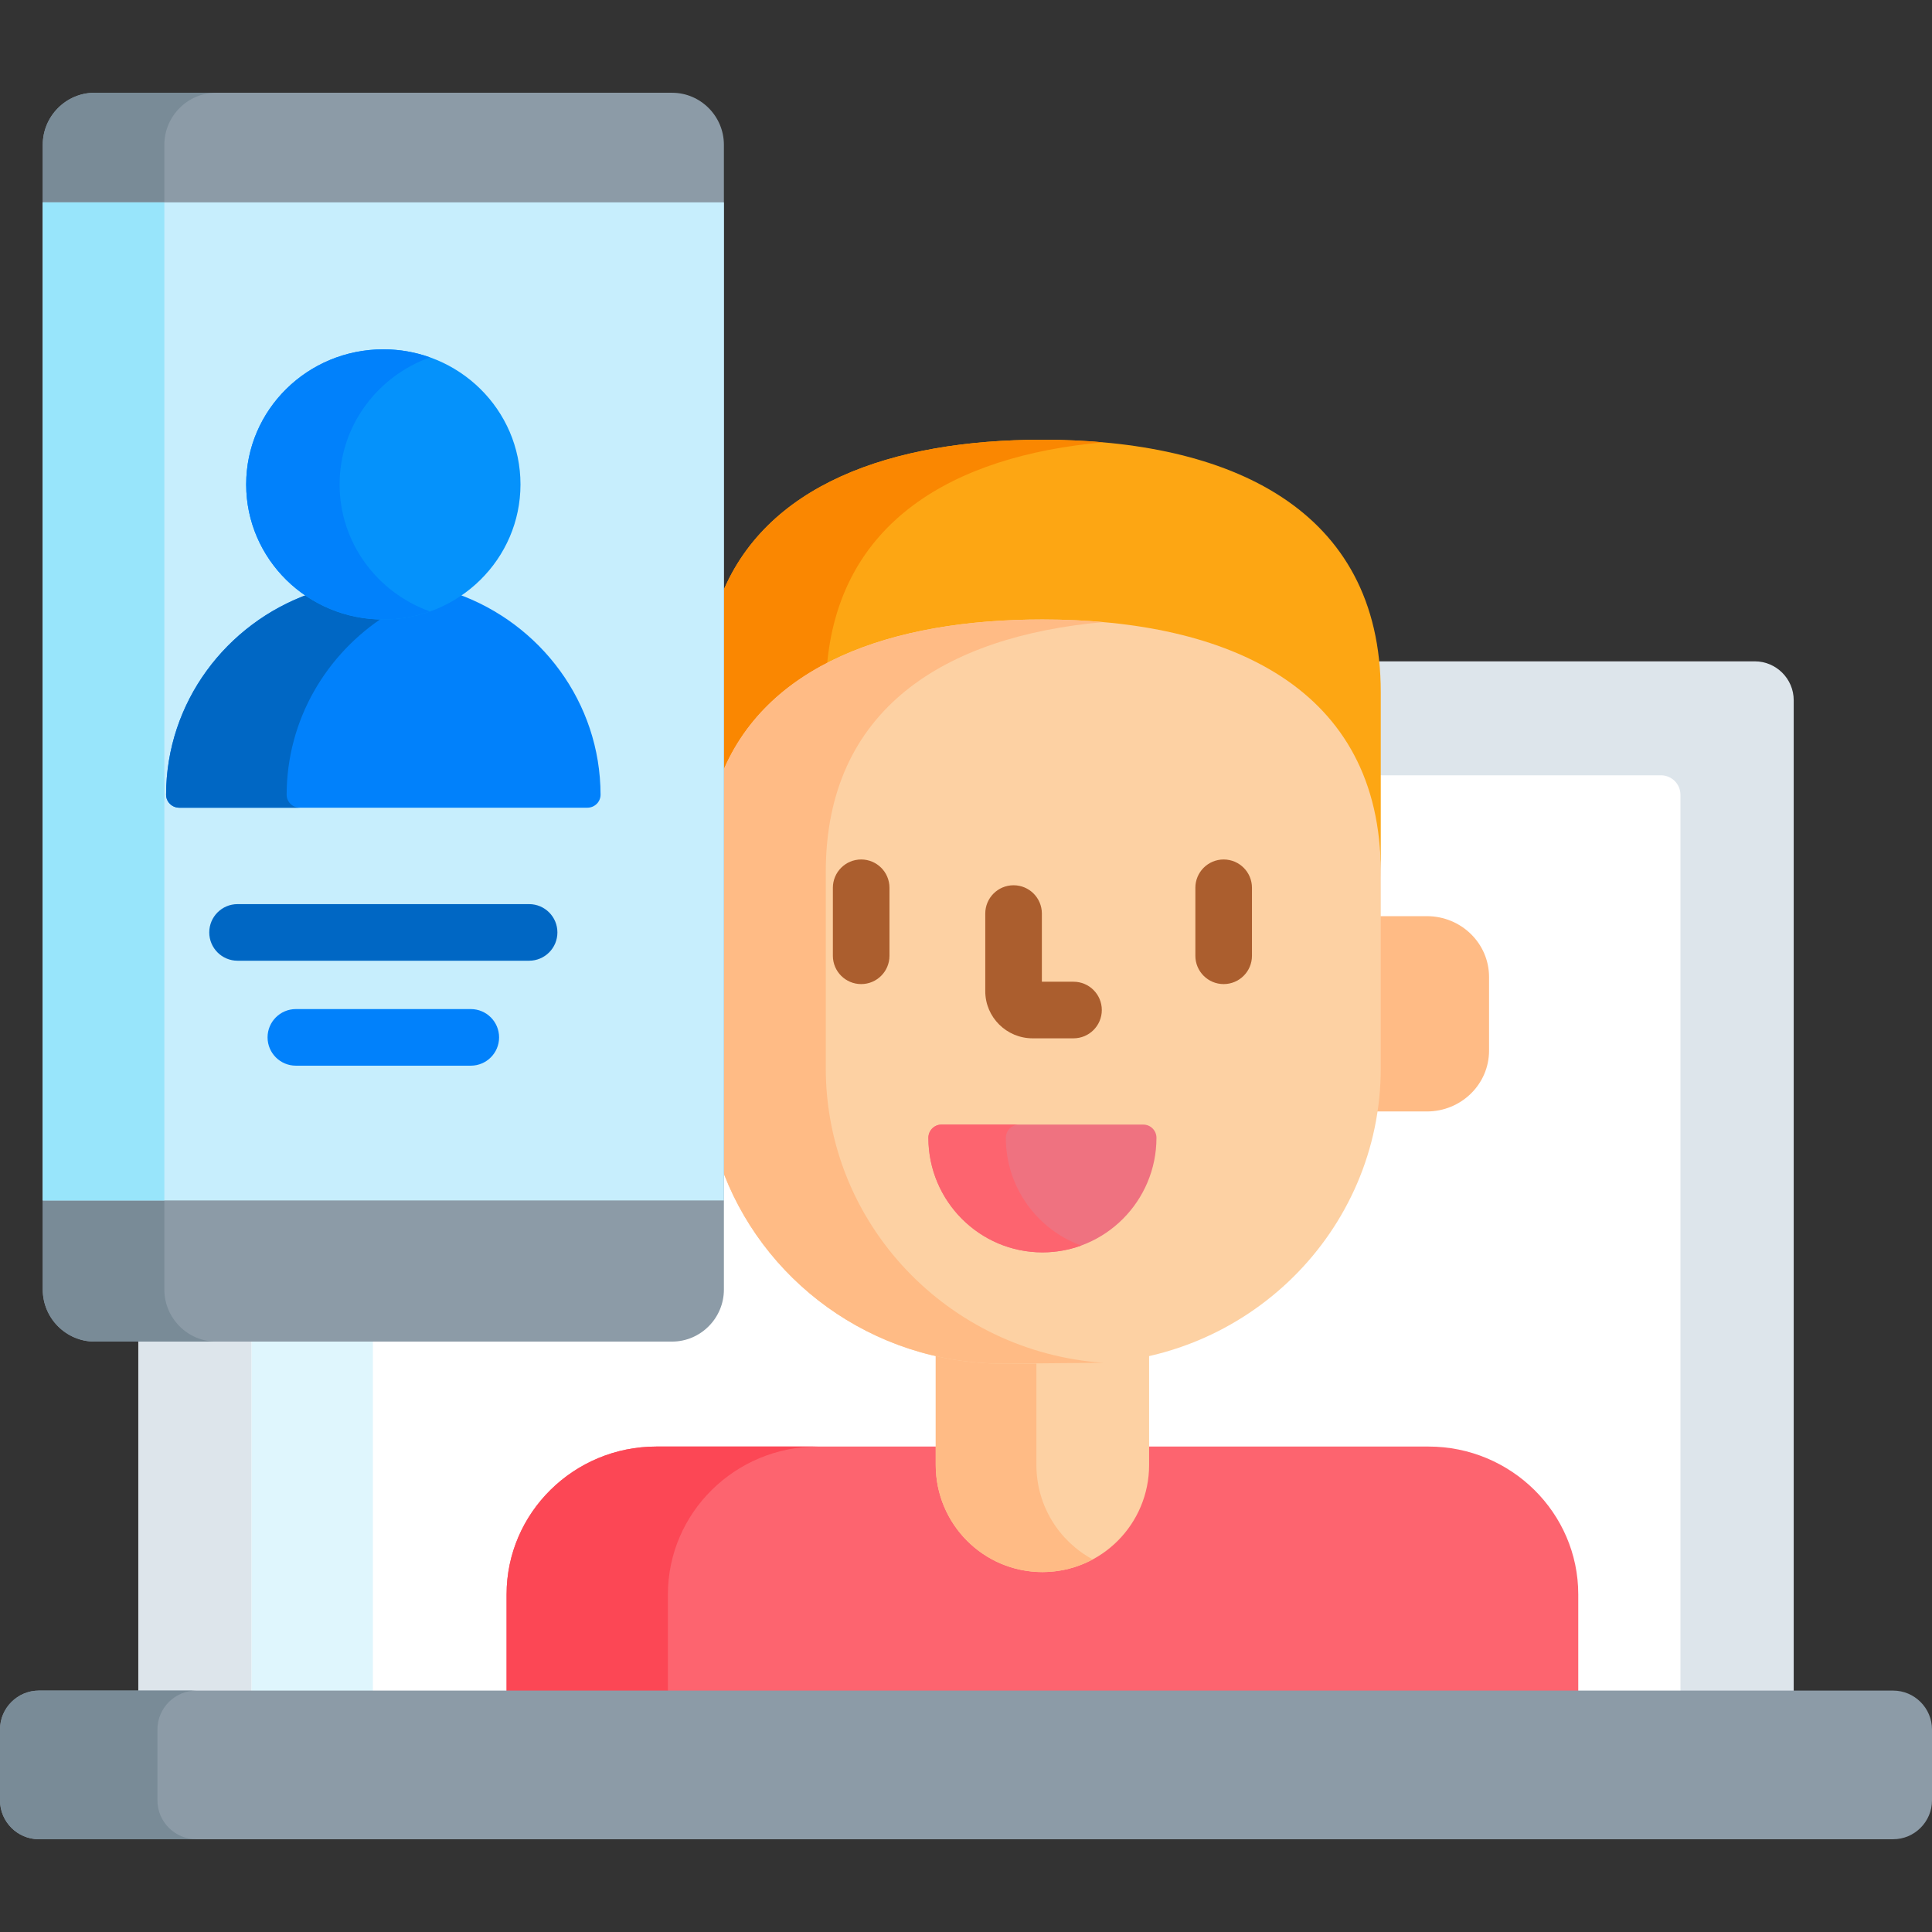 <svg id="Layer_1" enable-background="new 0 0 512 512" height="512" viewBox="0 0 512 512" width="512" xmlns="http://www.w3.org/2000/svg"><rect x="0" y="0" width="512" height="512" fill="#333333" stroke="none"/><path d="m364.916 183.489v60.302h13.222c8.534 0 15.478 6.783 15.478 15.12v19.516c0 8.338-6.943 15.122-15.478 15.122h-13.94l-.127.853c-4.639 31.193-28.657 56.905-59.766 63.981l-.778.177v25.79h75.039c21.333 0 38.689 17.13 38.689 38.186v26.489h58.096v-263.458c0-5.666-4.637-10.302-10.303-10.302h-100.543c.267 2.626.411 5.362.411 8.224z" fill="#dde5eb"/><path d="m135.25 422.535c0-21.056 17.356-38.186 38.691-38.186h75.037v-25.78l-.778-.177c-25.367-5.773-46.088-23.593-55.427-47.667l-1.933.361v30.661c0 7.051-5.718 12.787-12.746 12.787h-141.444v94.489h98.6z" fill="#dde5eb"/><path d="m364.916 243.791h13.222c8.534 0 15.478 6.783 15.478 15.12v19.516c0 8.338-6.943 15.122-15.478 15.122h-13.94l-.127.853c-4.639 31.193-28.657 56.905-59.766 63.981l-.778.177v25.79h75.039c21.333 0 38.689 17.13 38.689 38.186v26.489h28.079v-238.41c0-2.832-2.317-5.15-5.151-5.15h-75.266v38.326z" fill="#fff"/><path d="m135.25 422.535c0-21.056 17.356-38.186 38.691-38.186h75.037v-25.78l-.778-.177c-25.367-5.773-46.088-23.593-55.427-47.667l-1.933.361v30.661c0 7.051-5.718 12.787-12.746 12.787h-111.427v94.489h68.583z" fill="#fff"/><path d="m66.667 354.535h32.156v94.489h-32.156z" fill="#dff6fd"/><path d="m276.254 116.533c-39.985 0-73.851 11.865-85.413 42.102v49.262c11.563-30.236 45.428-42.102 85.413-42.102 49.519 0 89.662 18.193 89.662 66.956v-49.262c0-48.762-40.144-66.956-89.662-66.956z" fill="#fda613"/><path d="m276.254 116.533c-39.985 0-73.851 11.865-85.413 42.102v49.245c5.28-13.798 15.208-23.769 28.242-30.53 2.888-39.017 33.505-56.573 73.295-60.123-5.231-.467-10.619-.694-16.124-.694z" fill="#fa8701"/><path d="m378.565 383.35h-75.039v4.865c0 15.108-12.235 27.4-27.274 27.4s-27.274-12.292-27.274-27.4v-4.865h-75.037c-21.884 0-39.691 17.58-39.691 39.186v26.489h284.004v-26.489c0-21.606-17.807-39.186-39.689-39.186z" fill="#fd646f"/><path d="m177.003 449.024v-26.489c0-21.605 17.807-39.186 39.691-39.186h-42.753c-21.884 0-39.691 17.58-39.691 39.186v26.489z" fill="#fc4755"/><path d="m286.699 360.374h-20.893c-6.134 0-12.097-.724-17.827-2.05v29.891c0 15.687 12.658 28.4 28.274 28.4 15.614 0 28.274-12.714 28.274-28.4v-29.891c-5.731 1.326-11.694 2.05-17.828 2.05z" fill="#fdd1a3"/><path d="m274.656 388.215v-27.841h-8.851c-6.134 0-12.097-.724-17.827-2.05v29.891c0 15.687 12.658 28.4 28.274 28.4 4.824 0 9.365-1.216 13.339-3.355-8.889-4.787-14.935-14.204-14.935-25.045z" fill="#ffbb85"/><path d="m378.138 242.791h-13.222v40.271c0 3.902-.301 7.737-.868 11.486h14.09c9.102 0 16.478-7.217 16.478-16.122v-19.516c-.001-8.9-7.377-16.119-16.478-16.119z" fill="#ffbb85"/><path d="m276.254 164.169c-39.985 0-73.851 11.865-85.413 42.102v102.097c10.646 30.826 40.176 53.007 74.965 53.007h20.893c43.75 0 79.217-35.063 79.217-78.311v-51.938c0-48.764-40.144-66.957-89.662-66.957z" fill="#fdd1a3"/><path d="m218.838 283.063v-51.938c0-43.342 31.715-62.531 73.54-66.263-5.231-.467-10.619-.693-16.124-.693-39.985 0-73.851 11.865-85.413 42.102v102.097c10.646 30.826 40.176 53.007 74.965 53.007l26.571-.222c-41.098-2.881-73.539-36.73-73.539-78.09z" fill="#ffbb85"/><g fill="#ab5e2e"><path d="m284.491 275.168h-10.832c-6.922 0-12.553-5.602-12.553-12.486v-20.579c0-4.142 3.357-7.5 7.5-7.5s7.5 3.358 7.5 7.5v18.066h8.385c4.143 0 7.5 3.357 7.5 7.5 0 4.141-3.357 7.499-7.5 7.499z"/><path d="m228.221 260.794c-4.143 0-7.5-3.357-7.5-7.5v-18.024c0-4.143 3.357-7.5 7.5-7.5s7.5 3.357 7.5 7.5v18.024c0 4.142-3.358 7.5-7.5 7.5z"/><path d="m324.283 260.794c-4.143 0-7.5-3.357-7.5-7.5v-18.024c0-4.143 3.357-7.5 7.5-7.5s7.5 3.357 7.5 7.5v18.024c0 4.142-3.357 7.5-7.5 7.5z"/></g><path d="m276.252 331.89c-16.664 0-30.221-13.62-30.221-30.358 0-1.936 1.561-3.503 3.486-3.503h53.47c1.924 0 3.486 1.567 3.486 3.503.001 16.738-13.557 30.358-30.221 30.358z" fill="#ef7280"/><path d="m266.558 301.531c0-1.936 1.561-3.503 3.486-3.503h-20.526c-1.926 0-3.486 1.567-3.486 3.503 0 16.738 13.557 30.358 30.221 30.358 3.601 0 7.057-.639 10.264-1.806-11.628-4.23-19.959-15.431-19.959-28.552z" fill="#fd646f"/><path d="m512 477.117c0 5.666-4.636 10.301-10.302 10.301h-491.396c-5.666 0-10.302-4.635-10.302-10.301v-18.791c0-5.666 4.636-10.302 10.302-10.302h491.396c5.666 0 10.302 4.636 10.302 10.302z" fill="#8c9ba7"/><path d="m41.723 477.117v-18.791c0-5.666 4.636-10.302 10.302-10.302h-41.723c-5.666 0-10.302 4.636-10.302 10.302v18.791c0 5.666 4.636 10.301 10.302 10.301h41.723c-5.667 0-10.302-4.635-10.302-10.301z" fill="#798b97"/><path d="m178.095 24.582h-153.017c-7.559 0-13.746 6.203-13.746 13.784v303.382c0 7.584 6.188 13.787 13.746 13.787h153.017c7.561 0 13.746-6.203 13.746-13.787v-303.382c0-7.581-6.186-13.784-13.746-13.784z" fill="#8c9ba7"/><path d="m43.556 341.748v-303.382c0-7.581 6.187-13.784 13.746-13.784h-32.224c-7.559 0-13.746 6.203-13.746 13.784v303.382c0 7.584 6.188 13.787 13.746 13.787h32.224c-7.56 0-13.746-6.203-13.746-13.787z" fill="#798b97"/><path d="m11.332 53.63h180.509v264.499h-180.509z" fill="#c7eefd"/><path d="m11.332 53.63h32.224v264.499h-32.224z" fill="#98e5fb"/><path d="m121.125 157.357c-5.601 3.673-12.319 5.819-19.539 5.819-7.221 0-13.938-2.146-19.54-5.819-22.118 7.894-37.989 28.78-38.026 53.246-.002.916.366 1.791 1.021 2.436.654.646 1.545 1.011 2.471 1.011h108.15c.928 0 1.814-.365 2.471-1.011.655-.645 1.022-1.52 1.021-2.436-.039-24.465-15.91-45.353-38.029-53.246z" fill="#0181fb"/><path d="m102.223 163.161c-.213.003-.424.016-.637.016-7.221 0-13.938-2.146-19.54-5.819-22.118 7.894-37.989 28.78-38.026 53.246-.002.916.366 1.791 1.021 2.436.654.646 1.545 1.011 2.471 1.011h31.946c-.927 0-1.817-.365-2.471-1.011-.655-.645-1.023-1.52-1.021-2.436.03-19.854 10.494-37.336 26.257-47.443z" fill="#0067c4"/><path d="m137.933 128.376c0 19.77-16.274 35.801-36.347 35.801-20.07 0-36.348-16.03-36.348-35.801 0-19.773 16.277-35.803 36.348-35.803 20.072 0 36.347 16.031 36.347 35.803z" fill="#0592fb"/><path d="m90 128.376c0-15.487 9.987-28.676 23.96-33.666-3.862-1.38-8.027-2.137-12.374-2.137-20.07 0-36.348 16.03-36.348 35.803 0 19.77 16.277 35.801 36.348 35.801 4.347 0 8.513-.756 12.375-2.136-13.974-4.99-23.961-18.18-23.961-33.665z" fill="#0181fb"/><path d="m140.219 254.601h-77.264c-4.143 0-7.5-3.357-7.5-7.5s3.357-7.5 7.5-7.5h77.264c4.143 0 7.5 3.357 7.5 7.5 0 4.142-3.358 7.5-7.5 7.5z" fill="#0067c4"/><path d="m124.766 282.416h-46.359c-4.143 0-7.5-3.357-7.5-7.5s3.357-7.5 7.5-7.5h46.358c4.143 0 7.5 3.357 7.5 7.5.001 4.143-3.357 7.5-7.499 7.5z" fill="#0181fb"/></svg>